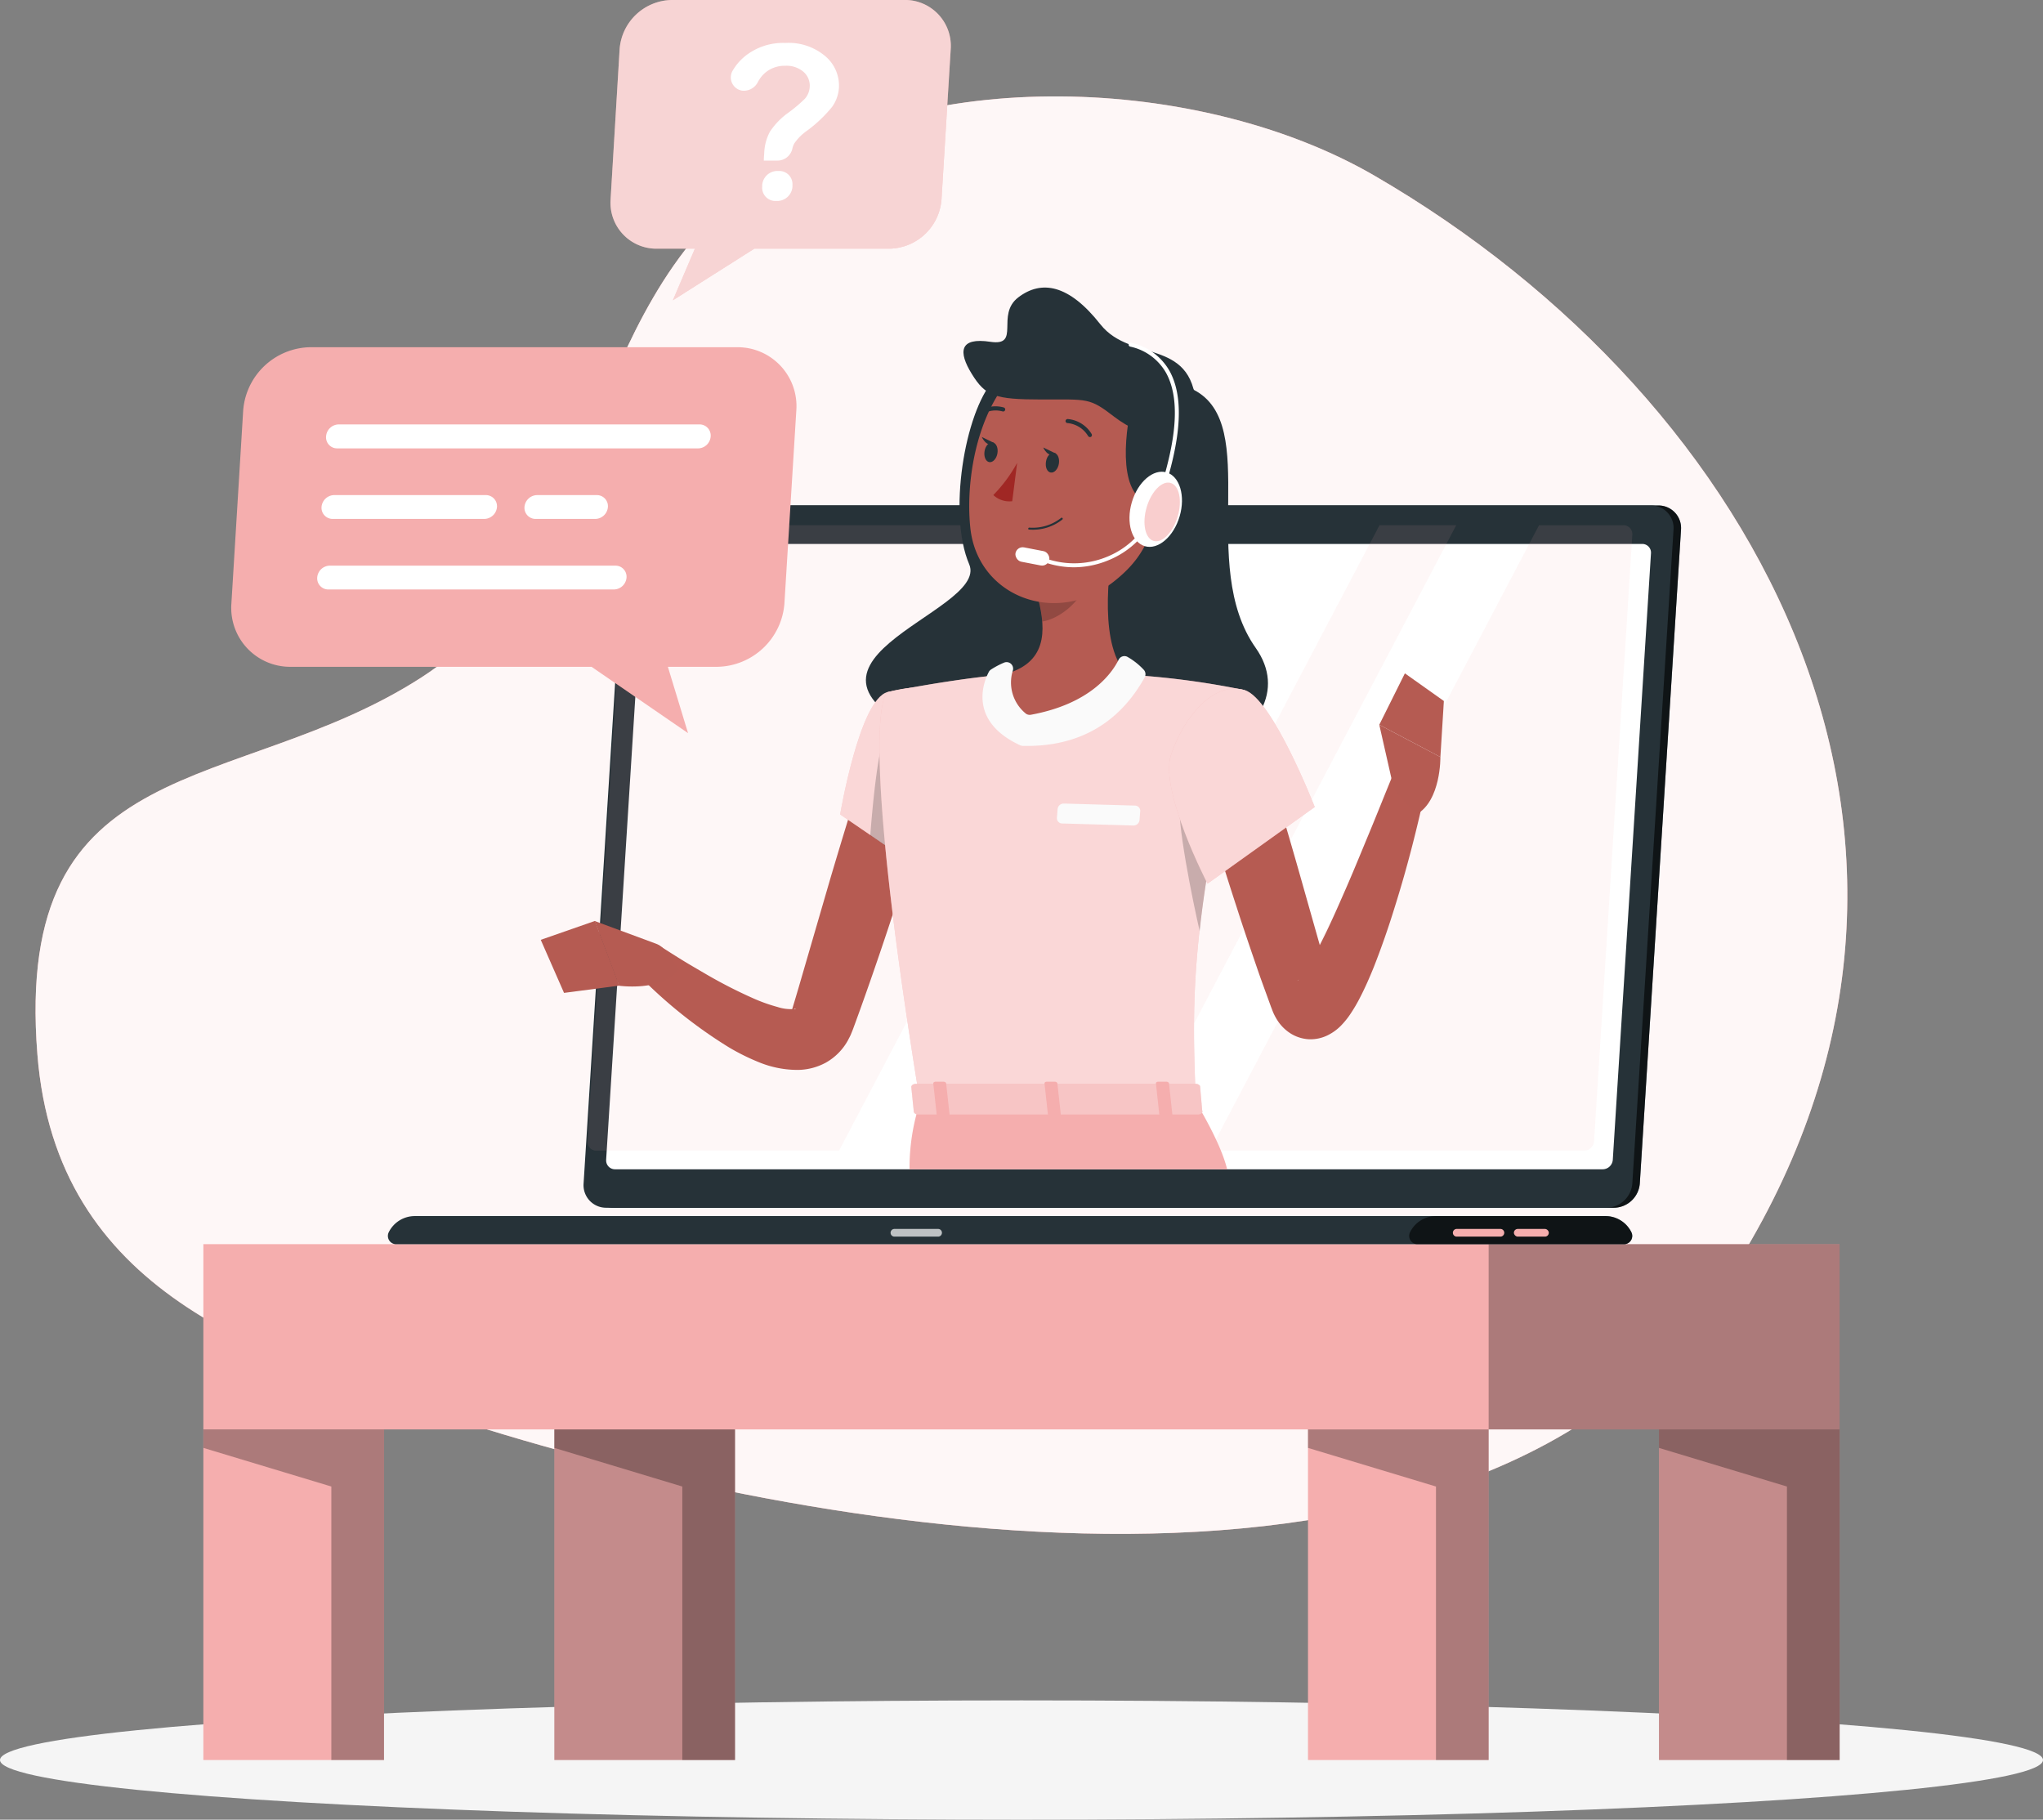 <svg xmlns="http://www.w3.org/2000/svg" width="301.577" height="268.595" viewBox="0 0 301.577 268.595">
  <rect x="0" y="0" width="301.577" height="268.595" fill="#808080" stroke="none"/>
  <g id="supportimg" transform="translate(-56.11 -82.19)">
    <g id="freepik--background-simple--inject-38" transform="translate(61.357 96.42)">
      <path id="Path_43772" data-name="Path 43772" d="M260.5,112.186c-25.563-14.839-67.567-16.627-91.427.832-26.349,19.271-22.3,55.862-49.26,73.236C92.4,203.932,59.507,196.419,63.131,241.922c2.792,35.074,32.664,44.446,61.438,53.77,51.608,16.728,151.489,35.323,187.862-20.352C353.829,211.926,317.821,145.441,260.5,112.186Z" transform="translate(-62.856 -100.488)" fill="#f5aeae"/>
      <path id="Path_43773" data-name="Path 43773" d="M260.5,112.186c-25.563-14.839-67.567-16.627-91.427.832-26.349,19.271-22.3,55.862-49.26,73.236C92.4,203.932,59.507,196.419,63.131,241.922c2.792,35.074,32.664,44.446,61.438,53.77,51.608,16.728,151.489,35.323,187.862-20.352C353.829,211.926,317.821,145.441,260.5,112.186Z" transform="translate(-62.856 -100.488)" fill="#fff" opacity="0.9"/>
    </g>
    <g id="freepik--Shadow--inject-38" transform="translate(56.11 333.178)">
      <ellipse id="freepik--path--inject-38" cx="150.789" cy="8.804" rx="150.789" ry="8.804" fill="#f5f5f5"/>
    </g>
    <g id="freepik--Table--inject-38" transform="translate(86.129 265.837)">
      <rect id="Rectangle_5289" data-name="Rectangle 5289" width="241.531" height="27.344" fill="#f5aeae"/>
      <rect id="Rectangle_5290" data-name="Rectangle 5290" width="51.811" height="27.344" transform="translate(189.728)" opacity="0.3"/>
      <rect id="Rectangle_5291" data-name="Rectangle 5291" width="26.667" height="48.801" transform="translate(0 27.344)" fill="#f5aeae"/>
      <path id="Path_43774" data-name="Path 43774" d="M94.72,353.49v2.73l18.883,5.7v40.371h7.777v-48.8Z" transform="translate(-94.712 -326.146)" opacity="0.3"/>
      <rect id="Rectangle_5292" data-name="Rectangle 5292" width="26.667" height="48.801" transform="translate(214.871 27.344)" fill="#f5aeae"/>
      <rect id="Rectangle_5293" data-name="Rectangle 5293" width="26.667" height="48.801" transform="translate(214.871 27.344)" opacity="0.2"/>
      <path id="Path_43775" data-name="Path 43775" d="M371,353.49v2.73l18.89,5.7v40.371h7.777v-48.8Z" transform="translate(-156.129 -326.146)" opacity="0.3"/>
      <rect id="Rectangle_5294" data-name="Rectangle 5294" width="26.667" height="48.801" transform="translate(163.061 27.344)" fill="#f5aeae"/>
      <path id="Path_43776" data-name="Path 43776" d="M304.38,353.49v2.73l18.89,5.7v40.371h7.777v-48.8Z" transform="translate(-141.319 -326.146)" opacity="0.3"/>
      <rect id="Rectangle_5295" data-name="Rectangle 5295" width="26.667" height="48.801" transform="translate(51.811 27.344)" fill="#f5aeae"/>
      <rect id="Rectangle_5296" data-name="Rectangle 5296" width="26.667" height="48.801" transform="translate(51.811 27.344)" opacity="0.2"/>
      <path id="Path_43777" data-name="Path 43777" d="M161.33,353.49v2.73l18.89,5.7v40.371H188v-48.8Z" transform="translate(-109.519 -326.146)" opacity="0.3"/>
    </g>
    <g id="freepik--Character--inject-38" transform="translate(113.369 124.634)">
      <path id="Path_43778" data-name="Path 43778" d="M319.312,281.79H171.641a3.329,3.329,0,0,1-3.344-3.577l6.082-96.505a3.889,3.889,0,0,1,3.8-3.577H325.844a3.329,3.329,0,0,1,3.344,3.577l-6.082,96.505A3.889,3.889,0,0,1,319.312,281.79Z" transform="translate(-138.306 -145.961)" fill="#263238"/>
      <path id="Path_43779" data-name="Path 43779" d="M319.312,281.79H171.641a3.329,3.329,0,0,1-3.344-3.577l6.082-96.505a3.889,3.889,0,0,1,3.8-3.577H325.844a3.329,3.329,0,0,1,3.344,3.577l-6.082,96.505A3.889,3.889,0,0,1,319.312,281.79Z" transform="translate(-138.306 -145.961)" opacity="0.6"/>
      <path id="Path_43780" data-name="Path 43780" d="M317.892,281.79H170.229a3.329,3.329,0,0,1-3.352-3.577l6.082-96.505a3.888,3.888,0,0,1,3.8-3.577H324.424a3.321,3.321,0,0,1,3.344,3.577l-6.082,96.505A3.889,3.889,0,0,1,317.892,281.79Z" transform="translate(-137.99 -145.961)" fill="#263238"/>
      <path id="Path_43781" data-name="Path 43781" d="M309.451,313H133.744a4.285,4.285,0,0,0-3.889,2.4,1.229,1.229,0,0,0,1.128,1.758H312.173A1.229,1.229,0,0,0,313.3,315.4,4.27,4.27,0,0,0,309.451,313Z" transform="translate(-129.736 -175.942)" fill="#263238"/>
      <path id="Path_43782" data-name="Path 43782" d="M352.543,313H327.555a4.262,4.262,0,0,0-3.85,2.4,1.229,1.229,0,0,0,1.12,1.758h30.439a1.229,1.229,0,0,0,1.128-1.758A4.27,4.27,0,0,0,352.543,313Z" transform="translate(-172.829 -175.942)" opacity="0.6"/>
      <path id="Path_43783" data-name="Path 43783" d="M338.895,316.575H332.44a.568.568,0,0,1-.56-.568h0a.568.568,0,0,1,.56-.568h6.455a.568.568,0,0,1,.568.568h0A.568.568,0,0,1,338.895,316.575Z" transform="translate(-174.672 -176.485)" fill="#f5aeae"/>
      <path id="Path_43784" data-name="Path 43784" d="M232.165,316.575h-6.447a.568.568,0,0,1-.568-.568h0a.568.568,0,0,1,.568-.568h6.447a.568.568,0,0,1,.568.568h0A.568.568,0,0,1,232.165,316.575Z" transform="translate(-150.946 -176.485)" fill="#fff" opacity="0.7"/>
      <rect id="Rectangle_5297" data-name="Rectangle 5297" width="5.156" height="1.135" rx="0.568" transform="translate(166.214 138.955)" fill="#f5aeae"/>
      <path id="Path_43785" data-name="Path 43785" d="M171.159,276.351l5.646-89.537a1.5,1.5,0,0,1,1.478-1.384H324.094a1.283,1.283,0,0,1,1.3,1.384l-5.638,89.537a1.509,1.509,0,0,1-1.485,1.384h-145.8a1.3,1.3,0,0,1-1.307-1.384Z" transform="translate(-138.944 -147.584)" fill="#fff"/>
      <path id="Path_43786" data-name="Path 43786" d="M253.322,181.88l-48.568,92.313H168.925a1.291,1.291,0,0,1-1.307-1.392l5.646-89.529a1.509,1.509,0,0,1,1.478-1.392Z" transform="translate(-138.156 -146.795)" fill="#f5aeae" opacity="0.1"/>
      <path id="Path_43787" data-name="Path 43787" d="M315.391,181.88l-48.568,92.313H255.5l48.568-92.313Z" transform="translate(-157.693 -146.795)" fill="#f5aeae" opacity="0.1"/>
      <path id="Path_43788" data-name="Path 43788" d="M348.121,183.272,342.475,272.8A1.5,1.5,0,0,1,341,274.193H285.78l48.568-92.313h12.443a1.3,1.3,0,0,1,1.33,1.392Z" transform="translate(-164.424 -146.794)" fill="#f5aeae" opacity="0.1"/>
      <path id="Path_43789" data-name="Path 43789" d="M275.031,181.7a1.135,1.135,0,0,1-1.112,1.05.972.972,0,0,1-.98-1.05,1.128,1.128,0,0,1,1.112-1.05.972.972,0,0,1,.98,1.05Z" transform="translate(-161.569 -146.521)" fill="#fff" opacity="0.4"/>
      <path id="Path_43790" data-name="Path 43790" d="M239.274,152.934c-4.254,4.868-6.712,19.793-3.562,27.134s-33.395,14.691-3.243,26.621,54.268-1.905,45.542-14.263.941-32.936-9.161-38.107C259.72,149.605,247.8,143.173,239.274,152.934Z" transform="translate(-149.905 -139.227)" fill="#263238"/>
      <path id="Path_43791" data-name="Path 43791" d="M220.514,230.775c-1.594,5.444-3.29,10.888-5.047,16.332s-3.585,10.826-5.522,16.231l-.739,2.038-.373,1.019-.117.3-.187.459c-.117.3-.3.614-.451.918a8.469,8.469,0,0,1-3.274,3.313,8.866,8.866,0,0,1-4.075,1.073,15.041,15.041,0,0,1-5.825-1.143,32.78,32.78,0,0,1-4.378-2.17A69.659,69.659,0,0,1,176.62,257.9l3.352-3.951c1.128.723,2.333,1.493,3.5,2.216s2.388,1.423,3.57,2.115a70.888,70.888,0,0,0,7.163,3.663,24.29,24.29,0,0,0,3.453,1.221,6.291,6.291,0,0,0,2.535.3c.218,0,.179-.124,0-.054s-.373.272-.381.249,0,0,0-.047a.1.1,0,0,0,0-.047l.062-.194.3-1,.6-2.022,4.752-16.332q2.426-8.166,4.993-16.332Z" transform="translate(-140.158 -156.976)" fill="#b65b52"/>
      <path id="Path_43792" data-name="Path 43792" d="M178.037,260.344,169,257l3.585,9.55s6.377.918,8.85-2.434l-2.014-2.7A3.111,3.111,0,0,0,178.037,260.344Z" transform="translate(-138.464 -163.494)" fill="#b55b52"/>
      <path id="Path_43793" data-name="Path 43793" d="M158.75,259.772l3.437,7.831,8.158-1.073-3.593-9.55Z" transform="translate(-136.186 -163.489)" fill="#b55b52"/>
      <path id="Path_43794" data-name="Path 43794" d="M222.579,213.355c-4.137,1.05-7,18.058-7,18.058l11.393,7.777s10.888-17.156,7.738-21.7C231.367,212.725,228.607,211.822,222.579,213.355Z" transform="translate(-148.819 -153.639)" fill="#f5aeae"/>
      <path id="Path_43795" data-name="Path 43795" d="M222.579,213.355c-4.137,1.05-7,18.058-7,18.058l11.393,7.777s10.888-17.156,7.738-21.7C231.367,212.725,228.607,211.822,222.579,213.355Z" transform="translate(-148.819 -153.639)" fill="#fff" opacity="0.5"/>
      <path id="Path_43796" data-name="Path 43796" d="M223.478,221.5l8.842,2.045.848,8.656a99.823,99.823,0,0,1-4.954,8.92l-6.914-4.666C221.6,232.45,222.35,224.222,223.478,221.5Z" transform="translate(-150.091 -155.602)" opacity="0.2"/>
      <path id="Path_43797" data-name="Path 43797" d="M224.239,212.72s-4.783,1.68,4.791,60.521h40.72c-.684-16.573-.7-26.8,7.217-60.809a119.769,119.769,0,0,0-17.288-2.279,128.616,128.616,0,0,0-18.494,0C233.244,210.877,224.239,212.72,224.239,212.72Z" transform="translate(-150.478 -153.005)" fill="#f5aeae"/>
      <path id="Path_43798" data-name="Path 43798" d="M224.239,212.72s-4.783,1.68,4.791,60.521h40.72c-.684-16.573-.7-26.8,7.217-60.809a119.769,119.769,0,0,0-17.288-2.279,128.616,128.616,0,0,0-18.494,0C233.244,210.877,224.239,212.72,224.239,212.72Z" transform="translate(-150.478 -153.005)" fill="#fff" opacity="0.5"/>
      <path id="Path_43799" data-name="Path 43799" d="M280.035,233.48l5.257,4.48c-1.12,5.949-1.874,10.888-2.333,15.313C281.956,248.855,279.452,236.863,280.035,233.48Z" transform="translate(-163.128 -158.265)" opacity="0.2"/>
      <path id="Path_43800" data-name="Path 43800" d="M262.531,183.47c-1.167,5.949-2.333,16.853,1.835,20.827,0,0-3.889,8.912-14.193,8.912s-4.3-8.912-4.3-8.912c6.634-1.555,6.463-6.509,5.312-11.129Z" transform="translate(-155.167 -147.148)" fill="#b55b52"/>
      <path id="Path_43801" data-name="Path 43801" d="M262.7,207.24c-.98,1.983-4.137,6.517-12.957,8.135a.98.98,0,0,1-.708-.14,5.9,5.9,0,0,1-1.952-6.408.964.964,0,0,0-1.291-1.151,12.3,12.3,0,0,0-1.944,1.027.941.941,0,0,0-.319.358c-.645,1.213-3.259,7.155,4.627,10.818a1.182,1.182,0,0,0,.4.093c4.666.093,12.824-.824,17.98-10.11a.98.98,0,0,0-.086-1.073,10.047,10.047,0,0,0-2.388-1.921.949.949,0,0,0-1.361.373Z" transform="translate(-154.826 -152.316)" fill="#fafafa"/>
      <path id="Path_43802" data-name="Path 43802" d="M268.005,237.943l-10.5-.3a.778.778,0,0,1-.778-.863l.1-1.3a.9.9,0,0,1,.91-.778l10.5.3a.778.778,0,0,1,.778.871l-.1,1.291A.9.9,0,0,1,268.005,237.943Z" transform="translate(-157.965 -158.536)" fill="#fafafa"/>
      <path id="Path_43803" data-name="Path 43803" d="M259.919,188.56l-6.719,5.732a18.867,18.867,0,0,1,.575,3.282c2.528-.365,6.012-3.15,6.284-5.8a8.9,8.9,0,0,0-.14-3.212Z" transform="translate(-157.182 -148.279)" opacity="0.2"/>
      <path id="Path_43804" data-name="Path 43804" d="M269.469,164.346c-1.874,9.776-2.458,13.952-8.088,18.362-8.469,6.642-20.065,2.193-21.138-7.94-.972-9.122,2.255-23.572,12.443-26.247a13.571,13.571,0,0,1,16.783,15.826Z" transform="translate(-154.265 -139.277)" fill="#b55b52"/>
      <path id="Path_43805" data-name="Path 43805" d="M270.514,157.932c-1.213,6.121-1.5,14.232,4.106,14.232s10-9.542,5.164-17.016S271.222,154.323,270.514,157.932Z" transform="translate(-160.87 -140.096)" fill="#263238"/>
      <path id="Path_43806" data-name="Path 43806" d="M273.355,155.356c0,6.657-8.384,3.367-12.093.5s-3.889-2.559-10.763-2.566-8.251-.482-10.281-3.764-1.843-5.444,2.73-4.752.731-3.974,4.137-6.564,7.443-1.936,12.1,3.974S273.355,143.823,273.355,155.356Z" transform="translate(-154.021 -136.766)" fill="#263238"/>
      <ellipse id="Ellipse_541" data-name="Ellipse 541" cx="5.677" cy="3.679" rx="5.677" ry="3.679" transform="translate(108.216 37.145) rotate(-73.66)" fill="#fff"/>
      <path id="Path_43807" data-name="Path 43807" d="M258.448,180.383a13.3,13.3,0,0,1-5.247-1.08.288.288,0,0,1-.158-.382.3.3,0,0,1,.389-.156,12.715,12.715,0,0,0,9.9.054,12.373,12.373,0,0,0,6.782-6.8c2.333-6.68,4.713-15.017,1.96-20.22a8,8,0,0,0-5.366-3.99.293.293,0,1,1,.148-.568,8.594,8.594,0,0,1,5.732,4.277c2.862,5.374.474,13.874-1.929,20.679a12.98,12.98,0,0,1-7.132,7.139A13.454,13.454,0,0,1,258.448,180.383Z" transform="translate(-157.142 -139.092)" fill="#fff"/>
      <path id="Path_43808" data-name="Path 43808" d="M278.247,178.789c-.692,2.333-2.279,3.974-3.546,3.609s-1.734-2.59-1.042-4.954,2.279-3.982,3.546-3.609S278.939,176.424,278.247,178.789Z" transform="translate(-161.659 -144.994)" fill="#f5aeae" opacity="0.6"/>
      <rect id="Rectangle_5298" data-name="Rectangle 5298" width="5.078" height="2.154" rx="1.077" transform="translate(92.847 38.149) rotate(10.92)" fill="#fff"/>
      <path id="Path_43809" data-name="Path 43809" d="M248.165,170.05a21.553,21.553,0,0,1-3.515,4.744,3.477,3.477,0,0,0,2.792.91Z" transform="translate(-155.281 -144.165)" fill="#a02724"/>
      <path id="Path_43810" data-name="Path 43810" d="M251.357,182.2h.07a7,7,0,0,0,4.9-1.493.156.156,0,0,0,0-.218.148.148,0,0,0-.21,0,6.743,6.743,0,0,1-4.666,1.423.148.148,0,0,0-.171.132A.156.156,0,0,0,251.357,182.2Z" transform="translate(-156.755 -146.475)" fill="#263238"/>
      <path id="Path_43811" data-name="Path 43811" d="M261.829,164.349a.3.3,0,0,0,.288,0,.311.311,0,0,0,.093-.42,4.565,4.565,0,0,0-3.539-2.209.311.311,0,0,0-.311.3.3.3,0,0,0,.3.3,3.974,3.974,0,0,1,3.041,1.929A.3.3,0,0,0,261.829,164.349Z" transform="translate(-158.329 -142.313)" fill="#263238"/>
      <path id="Path_43812" data-name="Path 43812" d="M256.539,169.755c-.132.778-.669,1.377-1.2,1.291s-.832-.778-.7-1.618.677-1.377,1.2-1.291S256.679,168.954,256.539,169.755Z" transform="translate(-157.495 -143.738)" fill="#263238"/>
      <path id="Path_43813" data-name="Path 43813" d="M244.879,167.775c-.132.778-.669,1.377-1.2,1.291s-.832-.817-.7-1.618.677-1.384,1.2-1.291S245.019,166.966,244.879,167.775Z" transform="translate(-154.903 -143.297)" fill="#263238"/>
      <path id="Path_43814" data-name="Path 43814" d="M244.3,166.017l-1.835-.887S243.191,166.8,244.3,166.017Z" transform="translate(-154.794 -143.071)" fill="#263238"/>
      <path id="Path_43815" data-name="Path 43815" d="M255.955,168l-1.835-.879S254.851,168.792,255.955,168Z" transform="translate(-157.386 -143.513)" fill="#263238"/>
      <path id="Path_43816" data-name="Path 43816" d="M241.42,160.834a.3.3,0,0,0,.311,0,3.888,3.888,0,0,1,3.515-.778.3.3,0,1,0,.2-.575,4.511,4.511,0,0,0-4.083.84.288.288,0,0,0-.054.42.241.241,0,0,0,.109.093Z" transform="translate(-154.524 -141.777)" fill="#263238"/>
      <path id="Path_43817" data-name="Path 43817" d="M228.75,301.286a30.826,30.826,0,0,1,1.555-9.916h40.713s3.663,5.911,4.612,9.916Z" transform="translate(-151.746 -171.134)" fill="#f5aeae"/>
      <path id="Path_43818" data-name="Path 43818" d="M271.706,288.21l.319,3.64c.148.288-.187.576-.661.576H230.145c-.366,0-.669-.179-.692-.412l-.373-3.647c0-.249.3-.467.7-.467H271A.778.778,0,0,1,271.706,288.21Z" transform="translate(-151.82 -170.361)" fill="#f5aeae"/>
      <path id="Path_43819" data-name="Path 43819" d="M271.706,288.21l.319,3.64c.148.288-.187.576-.661.576H230.145c-.366,0-.669-.179-.692-.412l-.373-3.647c0-.249.3-.467.7-.467H271A.778.778,0,0,1,271.706,288.21Z" transform="translate(-151.82 -170.361)" fill="#fafafa" opacity="0.3"/>
      <path id="Path_43820" data-name="Path 43820" d="M276.484,292.724h1.1c.226,0,.389-.109.373-.249l-.513-4.736c0-.14-.21-.249-.428-.249h-1.128c-.226,0-.389.109-.373.249l.513,4.736A.457.457,0,0,0,276.484,292.724Z" transform="translate(-162.143 -170.271)" fill="#f5aeae"/>
      <path id="Path_43821" data-name="Path 43821" d="M234.2,292.724h1.1c.218,0,.389-.109.373-.249l-.521-4.736c0-.14-.2-.249-.428-.249h-1.1c-.218,0-.389.109-.373.249l.521,4.736C233.786,292.615,233.981,292.724,234.2,292.724Z" transform="translate(-152.747 -170.271)" fill="#f5aeae"/>
      <path id="Path_43822" data-name="Path 43822" d="M255.34,292.724h1.073c.218,0,.389-.109.373-.249l-.521-4.736c0-.14-.21-.249-.428-.249h-1.1c-.218,0-.389.109-.373.249l.521,4.736A.469.469,0,0,0,255.34,292.724Z" transform="translate(-157.439 -170.271)" fill="#f5aeae"/>
      <path id="Path_43823" data-name="Path 43823" d="M293.99,228q2.683,8.71,5.156,17.514l2.481,8.757,1.237,4.355.311,1.073.156.537.039.124h0l-.124-.194a3.11,3.11,0,0,0-.715-.731,3.888,3.888,0,0,0-2.084-.739,3.492,3.492,0,0,0-1.649.327c-.56.3-.505.373-.459.319a2.579,2.579,0,0,0,.358-.381,14.082,14.082,0,0,0,1.011-1.439c.684-1.12,1.361-2.38,2-3.671,1.322-2.582,2.512-5.319,3.717-8.073s2.333-5.537,3.5-8.345,2.279-5.631,3.43-8.415l4.969,1.478c-1.291,6.066-2.8,12.023-4.666,17.957-.918,2.979-1.936,5.926-3.111,8.912-.607,1.493-1.252,2.986-2.053,4.534a23.058,23.058,0,0,1-1.431,2.426,11.478,11.478,0,0,1-1.089,1.384,7.241,7.241,0,0,1-2.255,1.719,5.763,5.763,0,0,1-2.753.576,5.669,5.669,0,0,1-3.111-1.143,6.415,6.415,0,0,1-1.47-1.555,8.457,8.457,0,0,1-.661-1.205c-.07-.171-.148-.35-.2-.505l-.148-.381-.2-.552-.4-1.1c-.529-1.454-1.065-2.909-1.555-4.363-1-2.909-1.991-5.809-2.924-8.726q-2.862-8.741-5.335-17.568Z" transform="translate(-164.018 -157.047)" fill="#b65b52"/>
      <path id="Path_43824" data-name="Path 43824" d="M289.188,213.116c4.083,1.237,10.328,17.249,10.328,17.249l-15.826,11.316s-7.116-13.688-5.405-18.96C280.073,217.23,284.537,211.7,289.188,213.116Z" transform="translate(-162.699 -153.688)" fill="#f5aeae"/>
      <path id="Path_43825" data-name="Path 43825" d="M289.188,213.116c4.083,1.237,10.328,17.249,10.328,17.249l-15.826,11.316s-7.116-13.688-5.405-18.96C280.073,217.23,284.537,211.7,289.188,213.116Z" transform="translate(-162.699 -153.688)" fill="#fff" opacity="0.5"/>
      <path id="Path_43826" data-name="Path 43826" d="M320.08,229.316l-2.17-9.566,9.021,4.76s.109,6.439-3.531,8.469Z" transform="translate(-171.567 -155.213)" fill="#b55b52"/>
      <path id="Path_43827" data-name="Path 43827" d="M321.69,209.99l5.755,4.083-.513,8.267-9.021-4.76Z" transform="translate(-171.567 -153.043)" fill="#b55b52"/>
    </g>
    <g id="freepik--Chat--inject-38" transform="translate(90.243 82.19)">
      <path id="Path_43828" data-name="Path 43828" d="M111.665,148.09h62.994a8.695,8.695,0,0,1,8.757,9.332l-1.758,28.511a10.11,10.11,0,0,1-9.908,9.332h-7.295l2.979,9.791-14.248-9.791H108.78a8.695,8.695,0,0,1-8.757-9.332l1.742-28.511a10.11,10.11,0,0,1,9.9-9.332Z" transform="translate(-100 -96.839)" fill="#f5aeae"/>
      <path id="Path_43829" data-name="Path 43829" d="M172.888,166.279H119.616A1.633,1.633,0,0,1,118,164.5h0a1.9,1.9,0,0,1,1.859-1.758h53.28a1.641,1.641,0,0,1,1.633,1.758h0a1.89,1.89,0,0,1-1.882,1.781Z" transform="translate(-103.999 -100.096)" fill="#fff"/>
      <path id="Path_43830" data-name="Path 43830" d="M141.139,179.675H118.788a1.641,1.641,0,0,1-1.649-1.758h0a1.9,1.9,0,0,1,1.866-1.758H141.38a1.641,1.641,0,0,1,1.657,1.758h0A1.905,1.905,0,0,1,141.139,179.675Z" transform="translate(-103.809 -103.079)" fill="#fff"/>
      <path id="Path_43831" data-name="Path 43831" d="M160.111,193.065H117.968a1.641,1.641,0,0,1-1.649-1.758h0a1.89,1.89,0,0,1,1.867-1.758h42.144a1.633,1.633,0,0,1,1.649,1.758h0a1.9,1.9,0,0,1-1.867,1.758Z" transform="translate(-103.627 -106.056)" fill="#fff"/>
      <path id="Path_43832" data-name="Path 43832" d="M166.119,179.675h-8.811a1.641,1.641,0,0,1-1.649-1.758h0a1.905,1.905,0,0,1,1.866-1.758h8.8a1.633,1.633,0,0,1,1.649,1.758h0A1.9,1.9,0,0,1,166.119,179.675Z" transform="translate(-112.372 -103.079)" fill="#fff"/>
      <path id="Path_43833" data-name="Path 43833" d="M215.383,82.19H181.04a7.847,7.847,0,0,0-7.707,7.256L172,111.641a6.774,6.774,0,0,0,6.82,7.256h5.623l-3.251,7.621,12.023-7.621h19.925a7.847,7.847,0,0,0,7.707-7.256l1.361-22.2a6.774,6.774,0,0,0-6.82-7.256Z" transform="translate(-116 -82.19)" fill="#f5aeae"/>
      <g id="Group_41401" data-name="Group 41401" transform="translate(55.977)" opacity="0.5">
        <path id="Path_43834" data-name="Path 43834" d="M215.383,82.19H181.04a7.847,7.847,0,0,0-7.707,7.256L172,111.641a6.774,6.774,0,0,0,6.82,7.256h5.623l-3.251,7.621,12.023-7.621h19.925a7.847,7.847,0,0,0,7.707-7.256l1.361-22.2a6.774,6.774,0,0,0-6.82-7.256Z" transform="translate(-171.978 -82.19)" fill="#fafafa"/>
      </g>
      <path id="Path_43835" data-name="Path 43835" d="M203.9,105.988a2.248,2.248,0,0,1-2.178,1.719H199.7c0-.575.047-.925.054-1.05a7.3,7.3,0,0,1,.84-3.212,10.739,10.739,0,0,1,2.753-2.831,21.145,21.145,0,0,0,2.442-2.069,2.924,2.924,0,0,0,.684-1.7,2.706,2.706,0,0,0-.894-2.216,3.842,3.842,0,0,0-2.722-.918,4.417,4.417,0,0,0-2.877.964,4.58,4.58,0,0,0-1.167,1.454,2.333,2.333,0,0,1-2.255,1.26h0a1.975,1.975,0,0,1-1.431-3.01,7.909,7.909,0,0,1,1.781-2.069,8.951,8.951,0,0,1,5.965-1.968,8.355,8.355,0,0,1,5.942,1.991,5.685,5.685,0,0,1,1.968,4.666,5.444,5.444,0,0,1-1,2.769,19.987,19.987,0,0,1-3.756,3.562,7.271,7.271,0,0,0-1.851,1.874,2.964,2.964,0,0,0-.272.778Zm-4.441,5.584v-.249a2.248,2.248,0,0,1,2.216-2.084h.28a1.944,1.944,0,0,1,1.968,2.084v.249a2.255,2.255,0,0,1-2.216,2.092h-.249a1.944,1.944,0,0,1-2-2.092Z" transform="translate(-121.079 -84.002)" fill="#fff"/>
    </g>
  </g>
</svg>
